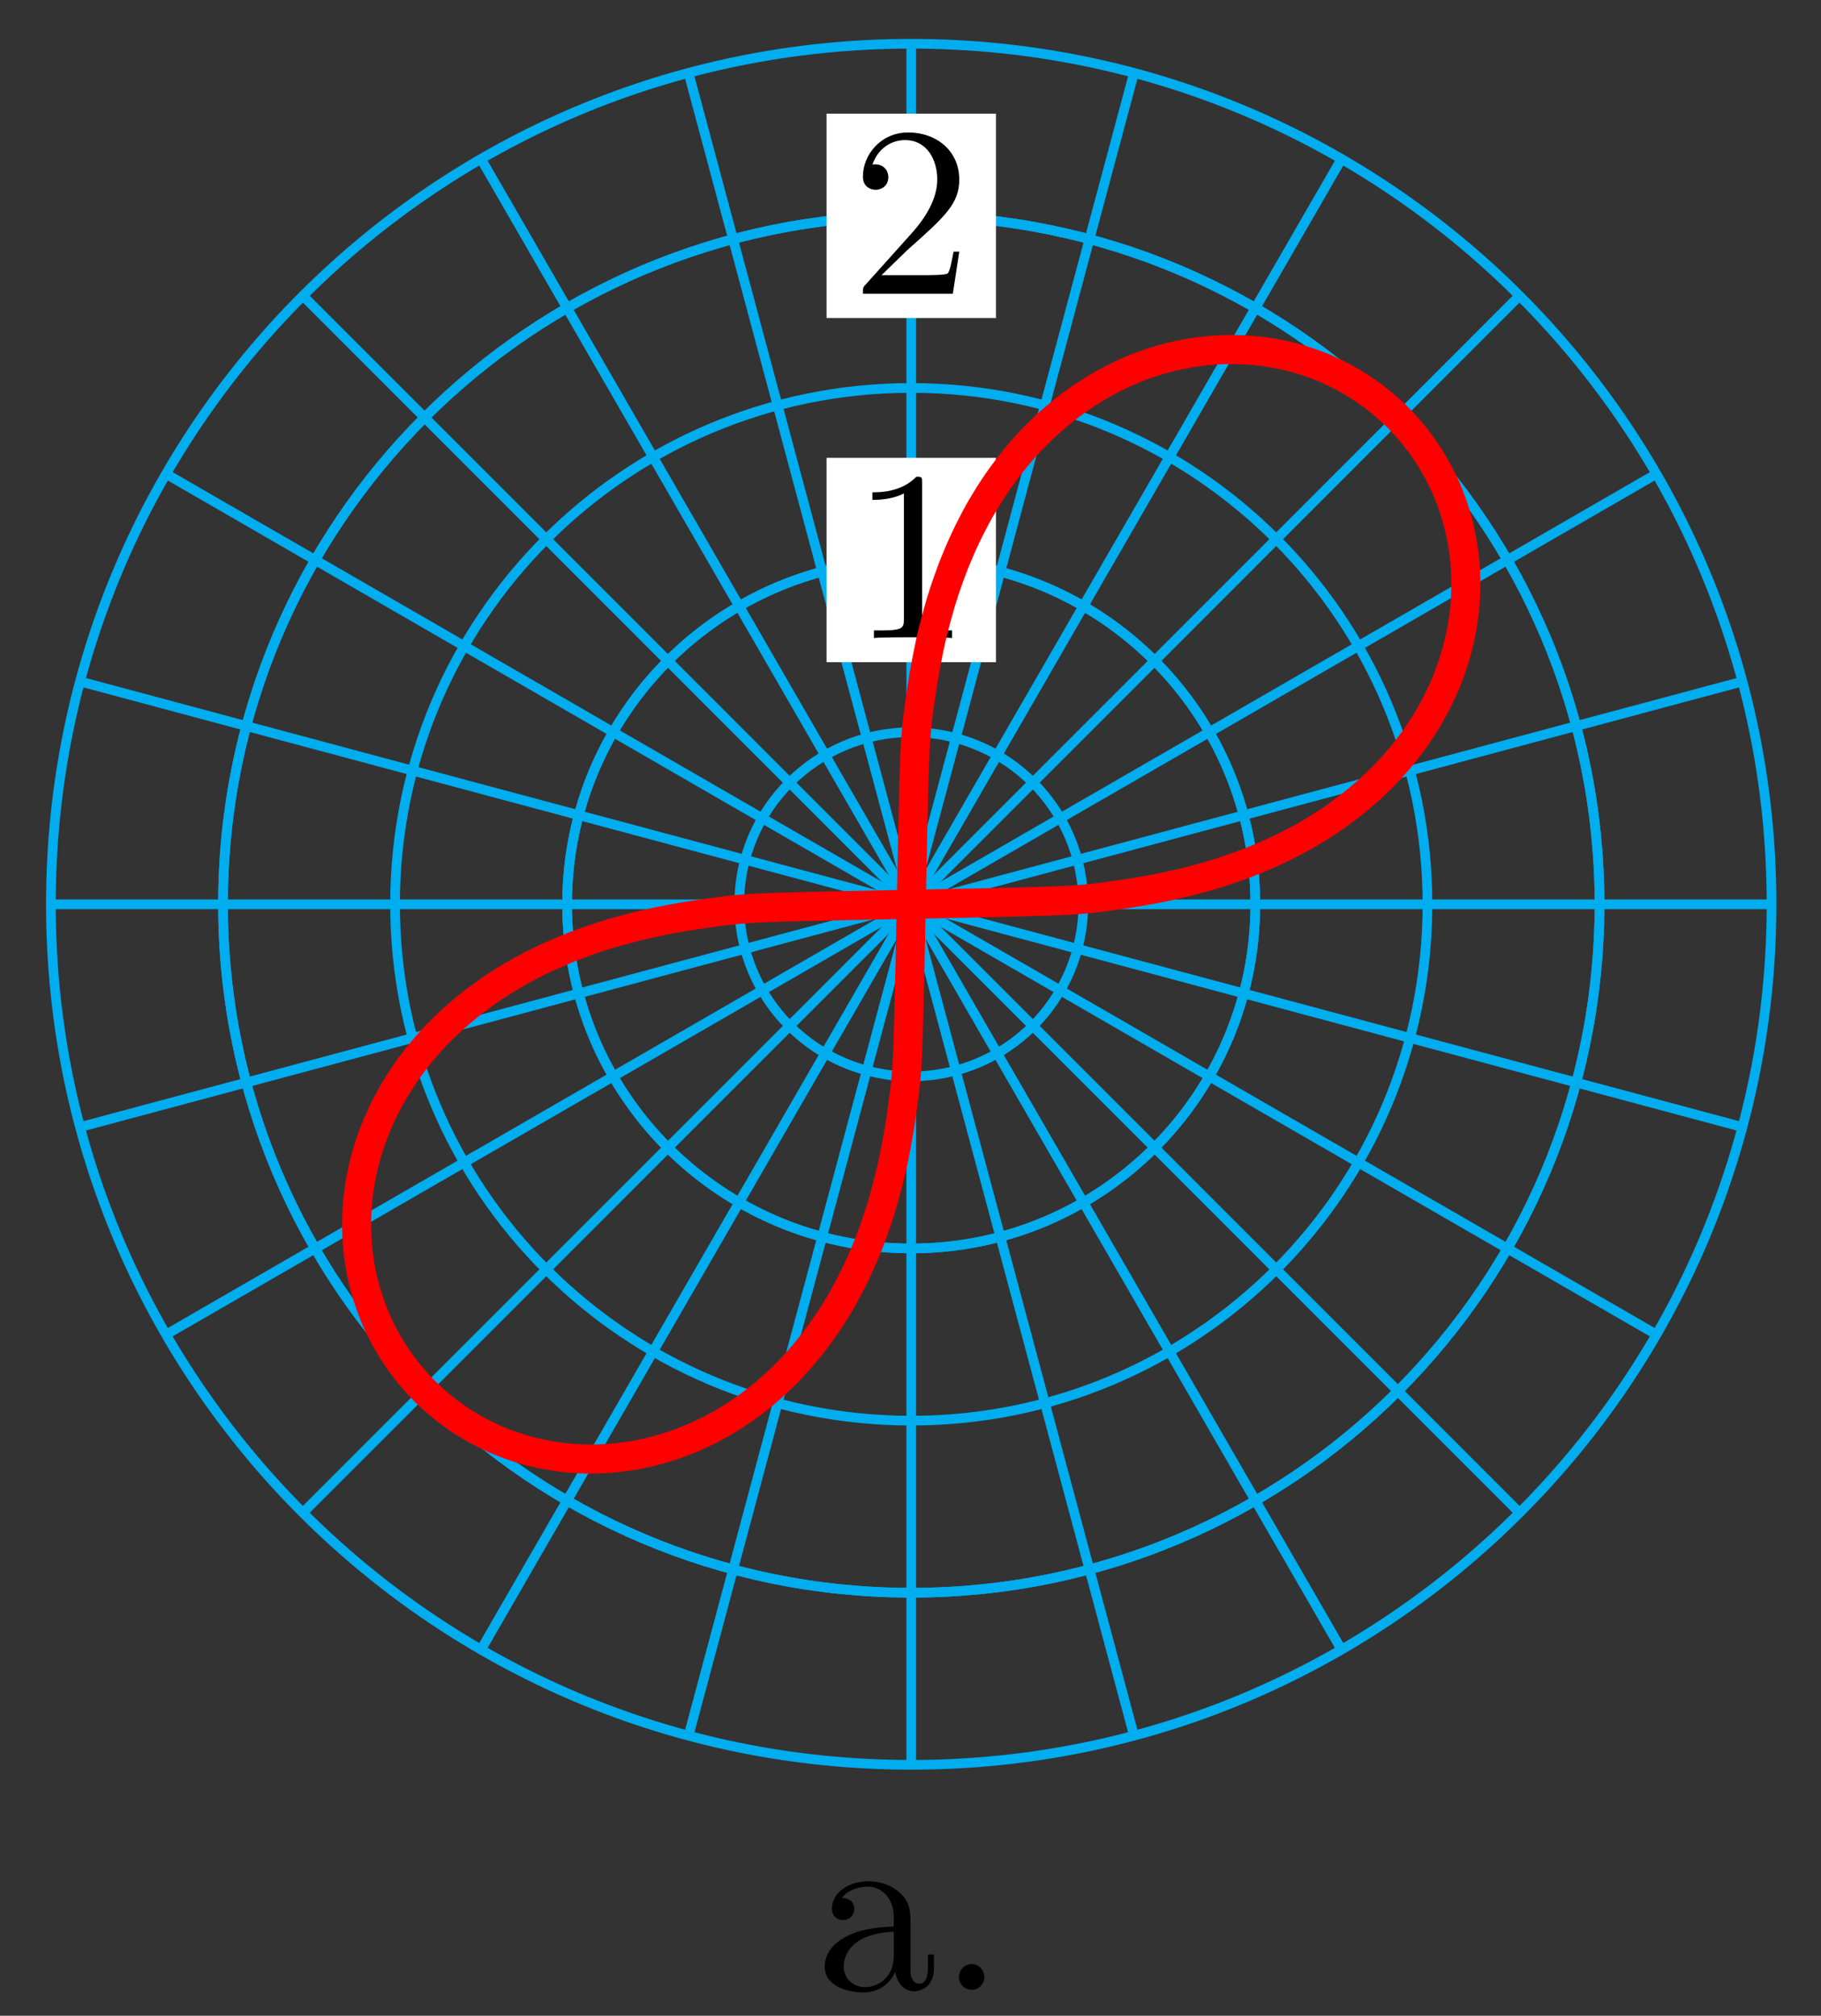 <?xml version="1.0" encoding="UTF-8"?>
<svg xmlns="http://www.w3.org/2000/svg" xmlns:xlink="http://www.w3.org/1999/xlink" width="75pt" height="83pt" viewBox="0 0 75 83" version="1.1">
<rect x="0" y="0" width="75" height="83" fill="#333333" stroke="none"/>
<defs>
<g>
<symbol overflow="visible" id="glyph0-0">
<path style="stroke:none;" d=""/>
</symbol>
<symbol overflow="visible" id="glyph0-1">
<path style="stroke:none;" d="M 2.938 -6.375 C 2.938 -6.625 2.938 -6.641 2.703 -6.641 C 2.078 -6 1.203 -6 0.891 -6 L 0.891 -5.688 C 1.094 -5.688 1.672 -5.688 2.188 -5.953 L 2.188 -0.781 C 2.188 -0.422 2.156 -0.312 1.266 -0.312 L 0.953 -0.312 L 0.953 0 C 1.297 -0.031 2.156 -0.031 2.562 -0.031 C 2.953 -0.031 3.828 -0.031 4.172 0 L 4.172 -0.312 L 3.859 -0.312 C 2.953 -0.312 2.938 -0.422 2.938 -0.781 Z M 2.938 -6.375 "/>
</symbol>
<symbol overflow="visible" id="glyph0-2">
<path style="stroke:none;" d="M 1.266 -0.766 L 2.328 -1.797 C 3.875 -3.172 4.469 -3.703 4.469 -4.703 C 4.469 -5.844 3.578 -6.641 2.359 -6.641 C 1.234 -6.641 0.5 -5.719 0.5 -4.828 C 0.5 -4.281 1 -4.281 1.031 -4.281 C 1.203 -4.281 1.547 -4.391 1.547 -4.812 C 1.547 -5.062 1.359 -5.328 1.016 -5.328 C 0.938 -5.328 0.922 -5.328 0.891 -5.312 C 1.109 -5.969 1.656 -6.328 2.234 -6.328 C 3.141 -6.328 3.562 -5.516 3.562 -4.703 C 3.562 -3.906 3.078 -3.125 2.516 -2.5 L 0.609 -0.375 C 0.5 -0.266 0.5 -0.234 0.5 0 L 4.203 0 L 4.469 -1.734 L 4.234 -1.734 C 4.172 -1.438 4.109 -1 4 -0.844 C 3.938 -0.766 3.281 -0.766 3.062 -0.766 Z M 1.266 -0.766 "/>
</symbol>
<symbol overflow="visible" id="glyph1-0">
<path style="stroke:none;" d=""/>
</symbol>
<symbol overflow="visible" id="glyph1-1">
<path style="stroke:none;" d="M 4.812 -0.891 L 4.812 -1.453 L 4.562 -1.453 L 4.562 -0.891 C 4.562 -0.312 4.312 -0.25 4.203 -0.25 C 3.875 -0.25 3.844 -0.703 3.844 -0.75 L 3.844 -2.734 C 3.844 -3.156 3.844 -3.547 3.484 -3.922 C 3.094 -4.312 2.594 -4.469 2.109 -4.469 C 1.297 -4.469 0.609 -4 0.609 -3.344 C 0.609 -3.047 0.812 -2.875 1.062 -2.875 C 1.344 -2.875 1.531 -3.078 1.531 -3.328 C 1.531 -3.453 1.469 -3.781 1.016 -3.781 C 1.281 -4.141 1.781 -4.25 2.094 -4.25 C 2.578 -4.25 3.156 -3.859 3.156 -2.969 L 3.156 -2.609 C 2.641 -2.578 1.938 -2.547 1.312 -2.25 C 0.562 -1.906 0.312 -1.391 0.312 -0.953 C 0.312 -0.141 1.281 0.109 1.906 0.109 C 2.578 0.109 3.031 -0.297 3.219 -0.75 C 3.266 -0.359 3.531 0.062 4 0.062 C 4.203 0.062 4.812 -0.078 4.812 -0.891 Z M 3.156 -1.391 C 3.156 -0.453 2.438 -0.109 1.984 -0.109 C 1.5 -0.109 1.094 -0.453 1.094 -0.953 C 1.094 -1.5 1.5 -2.328 3.156 -2.391 Z M 3.156 -1.391 "/>
</symbol>
<symbol overflow="visible" id="glyph1-2">
<path style="stroke:none;" d="M 1.906 -0.531 C 1.906 -0.812 1.672 -1.062 1.391 -1.062 C 1.094 -1.062 0.859 -0.812 0.859 -0.531 C 0.859 -0.234 1.094 0 1.391 0 C 1.672 0 1.906 -0.234 1.906 -0.531 Z M 1.906 -0.531 "/>
</symbol>
</g>
</defs>
<g id="surface1">
<path style="fill:none;stroke-width:0.399;stroke-linecap:butt;stroke-linejoin:miter;stroke:rgb(0%,67.839%,93.729%);stroke-opacity:1;stroke-miterlimit:10;" d="M 0 -0.001 L 35.432 -0.001 " transform="matrix(1,0,0,-1,37.531,37.234)"/>
<path style="fill:none;stroke-width:0.399;stroke-linecap:butt;stroke-linejoin:miter;stroke:rgb(0%,67.839%,93.729%);stroke-opacity:1;stroke-miterlimit:10;" d="M 0 -0.001 L 34.225 9.171 " transform="matrix(1,0,0,-1,37.531,37.234)"/>
<path style="fill:none;stroke-width:0.399;stroke-linecap:butt;stroke-linejoin:miter;stroke:rgb(0%,67.839%,93.729%);stroke-opacity:1;stroke-miterlimit:10;" d="M 0 -0.001 L 30.686 17.717 " transform="matrix(1,0,0,-1,37.531,37.234)"/>
<path style="fill:none;stroke-width:0.399;stroke-linecap:butt;stroke-linejoin:miter;stroke:rgb(0%,67.839%,93.729%);stroke-opacity:1;stroke-miterlimit:10;" d="M 0 -0.001 L 25.054 25.057 " transform="matrix(1,0,0,-1,37.531,37.234)"/>
<path style="fill:none;stroke-width:0.399;stroke-linecap:butt;stroke-linejoin:miter;stroke:rgb(0%,67.839%,93.729%);stroke-opacity:1;stroke-miterlimit:10;" d="M 0 -0.001 L 17.718 30.686 " transform="matrix(1,0,0,-1,37.531,37.234)"/>
<path style="fill:none;stroke-width:0.399;stroke-linecap:butt;stroke-linejoin:miter;stroke:rgb(0%,67.839%,93.729%);stroke-opacity:1;stroke-miterlimit:10;" d="M 0 -0.001 L 9.172 34.225 " transform="matrix(1,0,0,-1,37.531,37.234)"/>
<path style="fill:none;stroke-width:0.399;stroke-linecap:butt;stroke-linejoin:miter;stroke:rgb(0%,67.839%,93.729%);stroke-opacity:1;stroke-miterlimit:10;" d="M 0 -0.001 L 0 35.432 " transform="matrix(1,0,0,-1,37.531,37.234)"/>
<path style="fill:none;stroke-width:0.399;stroke-linecap:butt;stroke-linejoin:miter;stroke:rgb(0%,67.839%,93.729%);stroke-opacity:1;stroke-miterlimit:10;" d="M 0 -0.001 L -9.171 34.225 " transform="matrix(1,0,0,-1,37.531,37.234)"/>
<path style="fill:none;stroke-width:0.399;stroke-linecap:butt;stroke-linejoin:miter;stroke:rgb(0%,67.839%,93.729%);stroke-opacity:1;stroke-miterlimit:10;" d="M 0 -0.001 L -17.718 30.686 " transform="matrix(1,0,0,-1,37.531,37.234)"/>
<path style="fill:none;stroke-width:0.399;stroke-linecap:butt;stroke-linejoin:miter;stroke:rgb(0%,67.839%,93.729%);stroke-opacity:1;stroke-miterlimit:10;" d="M 0 -0.001 L -25.057 25.057 " transform="matrix(1,0,0,-1,37.531,37.234)"/>
<path style="fill:none;stroke-width:0.399;stroke-linecap:butt;stroke-linejoin:miter;stroke:rgb(0%,67.839%,93.729%);stroke-opacity:1;stroke-miterlimit:10;" d="M 0 -0.001 L -30.686 17.717 " transform="matrix(1,0,0,-1,37.531,37.234)"/>
<path style="fill:none;stroke-width:0.399;stroke-linecap:butt;stroke-linejoin:miter;stroke:rgb(0%,67.839%,93.729%);stroke-opacity:1;stroke-miterlimit:10;" d="M 0 -0.001 L -34.225 9.171 " transform="matrix(1,0,0,-1,37.531,37.234)"/>
<path style="fill:none;stroke-width:0.399;stroke-linecap:butt;stroke-linejoin:miter;stroke:rgb(0%,67.839%,93.729%);stroke-opacity:1;stroke-miterlimit:10;" d="M 0 -0.001 L -35.435 -0.001 " transform="matrix(1,0,0,-1,37.531,37.234)"/>
<path style="fill:none;stroke-width:0.399;stroke-linecap:butt;stroke-linejoin:miter;stroke:rgb(0%,67.839%,93.729%);stroke-opacity:1;stroke-miterlimit:10;" d="M 0 -0.001 L -34.225 -9.172 " transform="matrix(1,0,0,-1,37.531,37.234)"/>
<path style="fill:none;stroke-width:0.399;stroke-linecap:butt;stroke-linejoin:miter;stroke:rgb(0%,67.839%,93.729%);stroke-opacity:1;stroke-miterlimit:10;" d="M 0 -0.001 L -30.686 -17.715 " transform="matrix(1,0,0,-1,37.531,37.234)"/>
<path style="fill:none;stroke-width:0.399;stroke-linecap:butt;stroke-linejoin:miter;stroke:rgb(0%,67.839%,93.729%);stroke-opacity:1;stroke-miterlimit:10;" d="M 0 -0.001 L -25.057 -25.055 " transform="matrix(1,0,0,-1,37.531,37.234)"/>
<path style="fill:none;stroke-width:0.399;stroke-linecap:butt;stroke-linejoin:miter;stroke:rgb(0%,67.839%,93.729%);stroke-opacity:1;stroke-miterlimit:10;" d="M 0 -0.001 L -17.718 -30.687 " transform="matrix(1,0,0,-1,37.531,37.234)"/>
<path style="fill:none;stroke-width:0.399;stroke-linecap:butt;stroke-linejoin:miter;stroke:rgb(0%,67.839%,93.729%);stroke-opacity:1;stroke-miterlimit:10;" d="M 0 -0.001 L -9.171 -34.226 " transform="matrix(1,0,0,-1,37.531,37.234)"/>
<path style="fill:none;stroke-width:0.399;stroke-linecap:butt;stroke-linejoin:miter;stroke:rgb(0%,67.839%,93.729%);stroke-opacity:1;stroke-miterlimit:10;" d="M 0 -0.001 L 0 -35.433 " transform="matrix(1,0,0,-1,37.531,37.234)"/>
<path style="fill:none;stroke-width:0.399;stroke-linecap:butt;stroke-linejoin:miter;stroke:rgb(0%,67.839%,93.729%);stroke-opacity:1;stroke-miterlimit:10;" d="M 0 -0.001 L 9.172 -34.226 " transform="matrix(1,0,0,-1,37.531,37.234)"/>
<path style="fill:none;stroke-width:0.399;stroke-linecap:butt;stroke-linejoin:miter;stroke:rgb(0%,67.839%,93.729%);stroke-opacity:1;stroke-miterlimit:10;" d="M 0 -0.001 L 17.718 -30.687 " transform="matrix(1,0,0,-1,37.531,37.234)"/>
<path style="fill:none;stroke-width:0.399;stroke-linecap:butt;stroke-linejoin:miter;stroke:rgb(0%,67.839%,93.729%);stroke-opacity:1;stroke-miterlimit:10;" d="M 0 -0.001 L 25.054 -25.055 " transform="matrix(1,0,0,-1,37.531,37.234)"/>
<path style="fill:none;stroke-width:0.399;stroke-linecap:butt;stroke-linejoin:miter;stroke:rgb(0%,67.839%,93.729%);stroke-opacity:1;stroke-miterlimit:10;" d="M 0 -0.001 L 30.686 -17.715 " transform="matrix(1,0,0,-1,37.531,37.234)"/>
<path style="fill:none;stroke-width:0.399;stroke-linecap:butt;stroke-linejoin:miter;stroke:rgb(0%,67.839%,93.729%);stroke-opacity:1;stroke-miterlimit:10;" d="M 0 -0.001 L 34.225 -9.172 " transform="matrix(1,0,0,-1,37.531,37.234)"/>
<path style="fill:none;stroke-width:0.399;stroke-linecap:butt;stroke-linejoin:miter;stroke:rgb(0%,67.839%,93.729%);stroke-opacity:1;stroke-miterlimit:10;" d="M 7.086 -0.001 C 7.086 3.913 3.914 7.085 0 7.085 C -3.914 7.085 -7.085 3.913 -7.085 -0.001 C -7.085 -3.915 -3.914 -7.086 0 -7.086 C 3.914 -7.086 7.086 -3.915 7.086 -0.001 Z M 7.086 -0.001 " transform="matrix(1,0,0,-1,37.531,37.234)"/>
<path style="fill:none;stroke-width:0.399;stroke-linecap:butt;stroke-linejoin:miter;stroke:rgb(0%,67.839%,93.729%);stroke-opacity:1;stroke-miterlimit:10;" d="M 14.171 -0.001 C 14.171 7.827 7.828 14.175 0 14.175 C -7.827 14.175 -14.175 7.827 -14.175 -0.001 C -14.175 -7.829 -7.827 -14.172 0 -14.172 C 7.828 -14.172 14.171 -7.829 14.171 -0.001 Z M 14.171 -0.001 " transform="matrix(1,0,0,-1,37.531,37.234)"/>
<path style="fill:none;stroke-width:0.399;stroke-linecap:butt;stroke-linejoin:miter;stroke:rgb(0%,67.839%,93.729%);stroke-opacity:1;stroke-miterlimit:10;" d="M 21.261 -0.001 C 21.261 11.741 11.742 21.26 0 21.26 C -11.741 21.26 -21.26 11.741 -21.26 -0.001 C -21.26 -11.743 -11.741 -21.262 0 -21.262 C 11.742 -21.262 21.261 -11.743 21.261 -0.001 Z M 21.261 -0.001 " transform="matrix(1,0,0,-1,37.531,37.234)"/>
<path style="fill:none;stroke-width:0.399;stroke-linecap:butt;stroke-linejoin:miter;stroke:rgb(0%,67.839%,93.729%);stroke-opacity:1;stroke-miterlimit:10;" d="M 28.347 -0.001 C 28.347 15.655 15.656 28.346 0 28.346 C -15.655 28.346 -28.346 15.655 -28.346 -0.001 C -28.346 -15.657 -15.655 -28.348 0 -28.348 C 15.656 -28.348 28.347 -15.657 28.347 -0.001 Z M 28.347 -0.001 " transform="matrix(1,0,0,-1,37.531,37.234)"/>
<path style="fill:none;stroke-width:0.399;stroke-linecap:butt;stroke-linejoin:miter;stroke:rgb(0%,67.839%,93.729%);stroke-opacity:1;stroke-miterlimit:10;" d="M 35.432 -0.001 C 35.432 19.569 19.57 35.432 0 35.432 C -19.569 35.432 -35.435 19.569 -35.435 -0.001 C -35.435 -19.57 -19.569 -35.433 0 -35.433 C 19.57 -35.433 35.432 -19.57 35.432 -0.001 Z M 35.432 -0.001 " transform="matrix(1,0,0,-1,37.531,37.234)"/>
<path style="fill:none;stroke-width:0.399;stroke-linecap:butt;stroke-linejoin:miter;stroke:rgb(0%,67.839%,93.729%);stroke-opacity:1;stroke-miterlimit:10;" d="M 14.171 -0.001 C 14.171 7.827 7.828 14.175 0 14.175 C -7.827 14.175 -14.175 7.827 -14.175 -0.001 C -14.175 -7.829 -7.827 -14.172 0 -14.172 C 7.828 -14.172 14.171 -7.829 14.171 -0.001 Z M 14.171 -0.001 " transform="matrix(1,0,0,-1,37.531,37.234)"/>
<path style=" stroke:none;fill-rule:nonzero;fill:rgb(100%,100%,100%);fill-opacity:1;" d="M 34.043 27.266 L 41.02 27.266 L 41.02 18.852 L 34.043 18.852 Z M 34.043 27.266 "/>
<g style="fill:rgb(0%,0%,0%);fill-opacity:1;">
  <use xlink:href="#glyph0-1" x="35.04" y="26.27"/>
</g>
<path style="fill:none;stroke-width:0.399;stroke-linecap:butt;stroke-linejoin:miter;stroke:rgb(0%,67.839%,93.729%);stroke-opacity:1;stroke-miterlimit:10;" d="M 28.347 -0.001 C 28.347 15.655 15.656 28.346 0 28.346 C -15.655 28.346 -28.346 15.655 -28.346 -0.001 C -28.346 -15.657 -15.655 -28.348 0 -28.348 C 15.656 -28.348 28.347 -15.657 28.347 -0.001 Z M 28.347 -0.001 " transform="matrix(1,0,0,-1,37.531,37.234)"/>
<path style=" stroke:none;fill-rule:nonzero;fill:rgb(100%,100%,100%);fill-opacity:1;" d="M 34.043 13.094 L 41.02 13.094 L 41.02 4.68 L 34.043 4.68 Z M 34.043 13.094 "/>
<g style="fill:rgb(0%,0%,0%);fill-opacity:1;">
  <use xlink:href="#glyph0-2" x="35.04" y="12.096"/>
</g>
<path style="fill:none;stroke-width:1.196;stroke-linecap:butt;stroke-linejoin:miter;stroke:rgb(100%,0%,0%);stroke-opacity:1;stroke-miterlimit:10;" d="M 0 -0.001 C 0 -0.001 5.047 0.093 6.273 0.156 C 7.504 0.214 8.23 0.347 8.863 0.437 C 9.496 0.523 10.328 0.687 10.828 0.8 C 11.328 0.909 12.039 1.101 12.457 1.226 C 12.879 1.355 13.5 1.57 13.867 1.71 C 14.234 1.851 14.781 2.089 15.105 2.241 C 15.429 2.394 15.917 2.648 16.21 2.812 C 16.499 2.976 16.937 3.249 17.199 3.421 C 17.456 3.593 17.851 3.878 18.081 4.062 C 18.316 4.241 18.671 4.538 18.878 4.73 C 19.085 4.917 19.402 5.226 19.585 5.421 C 19.773 5.616 20.054 5.933 20.218 6.132 C 20.382 6.331 20.628 6.659 20.773 6.862 C 20.917 7.065 21.132 7.397 21.257 7.605 C 21.382 7.812 21.566 8.147 21.671 8.358 C 21.777 8.569 21.933 8.909 22.023 9.12 C 22.109 9.335 22.234 9.675 22.304 9.886 C 22.374 10.101 22.476 10.44 22.527 10.655 C 22.581 10.866 22.655 11.21 22.691 11.421 C 22.726 11.632 22.773 11.972 22.796 12.182 C 22.816 12.393 22.835 12.729 22.839 12.94 C 22.847 13.147 22.843 13.479 22.831 13.686 C 22.823 13.889 22.792 14.218 22.769 14.417 C 22.745 14.62 22.691 14.94 22.652 15.136 C 22.612 15.335 22.538 15.643 22.487 15.839 C 22.433 16.03 22.339 16.331 22.273 16.518 C 22.206 16.702 22.089 16.995 22.011 17.175 C 21.929 17.354 21.792 17.635 21.698 17.807 C 21.609 17.979 21.448 18.249 21.347 18.413 C 21.241 18.577 21.066 18.835 20.952 18.991 C 20.835 19.143 20.64 19.385 20.515 19.534 C 20.39 19.678 20.179 19.909 20.042 20.046 C 19.909 20.182 19.679 20.389 19.531 20.514 C 19.386 20.643 19.144 20.835 18.988 20.952 C 18.835 21.065 18.578 21.241 18.413 21.346 C 18.249 21.452 17.98 21.608 17.808 21.698 C 17.636 21.792 17.355 21.928 17.175 22.01 C 16.996 22.088 16.703 22.206 16.519 22.272 C 16.332 22.338 16.027 22.432 15.835 22.487 C 15.644 22.542 15.332 22.616 15.136 22.655 C 14.941 22.694 14.621 22.745 14.418 22.768 C 14.214 22.792 13.89 22.823 13.687 22.831 C 13.48 22.842 13.148 22.846 12.941 22.842 C 12.73 22.835 12.394 22.815 12.183 22.795 C 11.972 22.772 11.633 22.729 11.422 22.69 C 11.211 22.655 10.867 22.581 10.656 22.53 C 10.441 22.475 10.101 22.377 9.887 22.307 C 9.676 22.237 9.332 22.108 9.121 22.022 C 8.91 21.932 8.57 21.78 8.359 21.67 C 8.148 21.565 7.812 21.381 7.605 21.256 C 7.398 21.131 7.066 20.917 6.863 20.772 C 6.656 20.628 6.332 20.381 6.133 20.217 C 5.934 20.053 5.613 19.772 5.422 19.589 C 5.227 19.401 4.918 19.089 4.727 18.878 C 4.539 18.671 4.242 18.315 4.059 18.085 C 3.879 17.85 3.594 17.456 3.422 17.198 C 3.246 16.936 2.977 16.499 2.813 16.21 C 2.649 15.921 2.395 15.432 2.242 15.104 C 2.086 14.78 1.852 14.233 1.711 13.866 C 1.571 13.499 1.352 12.882 1.227 12.46 C 1.102 12.038 0.907 11.327 0.797 10.827 C 0.688 10.331 0.524 9.495 0.434 8.862 C 0.344 8.229 0.215 7.507 0.153 6.276 C 0.094 5.046 0 -0.001 0 -0.001 " transform="matrix(1,0,0,-1,37.531,37.234)"/>
<path style="fill:none;stroke-width:1.196;stroke-linecap:butt;stroke-linejoin:miter;stroke:rgb(100%,0%,0%);stroke-opacity:1;stroke-miterlimit:10;" d="M 0 -0.001 C 0 -0.001 -5.046 -0.094 -6.277 -0.153 C -7.503 -0.216 -8.23 -0.344 -8.863 -0.434 C -9.495 -0.524 -10.327 -0.688 -10.827 -0.798 C -11.327 -0.907 -12.038 -1.102 -12.46 -1.227 C -12.882 -1.352 -13.499 -1.571 -13.866 -1.712 C -14.233 -1.852 -14.78 -2.087 -15.104 -2.239 C -15.432 -2.395 -15.921 -2.649 -16.21 -2.813 C -16.499 -2.977 -16.936 -3.247 -17.198 -3.419 C -17.456 -3.594 -17.85 -3.88 -18.085 -4.059 C -18.315 -4.243 -18.671 -4.54 -18.878 -4.727 C -19.089 -4.919 -19.401 -5.227 -19.589 -5.419 C -19.772 -5.614 -20.053 -5.934 -20.217 -6.133 C -20.381 -6.333 -20.628 -6.657 -20.772 -6.864 C -20.917 -7.067 -21.131 -7.399 -21.256 -7.606 C -21.381 -7.813 -21.565 -8.149 -21.67 -8.36 C -21.78 -8.571 -21.932 -8.911 -22.022 -9.122 C -22.108 -9.332 -22.237 -9.676 -22.307 -9.887 C -22.377 -10.102 -22.475 -10.442 -22.53 -10.653 C -22.581 -10.868 -22.655 -11.207 -22.69 -11.422 C -22.729 -11.633 -22.772 -11.973 -22.795 -12.184 C -22.815 -12.395 -22.834 -12.731 -22.842 -12.938 C -22.846 -13.149 -22.842 -13.481 -22.831 -13.684 C -22.823 -13.891 -22.792 -14.215 -22.768 -14.418 C -22.745 -14.617 -22.694 -14.938 -22.655 -15.137 C -22.616 -15.332 -22.542 -15.645 -22.487 -15.836 C -22.432 -16.028 -22.338 -16.332 -22.272 -16.516 C -22.206 -16.703 -22.088 -16.996 -22.01 -17.176 C -21.928 -17.356 -21.792 -17.637 -21.698 -17.809 C -21.608 -17.981 -21.452 -18.25 -21.346 -18.414 C -21.241 -18.578 -21.065 -18.832 -20.952 -18.988 C -20.835 -19.145 -20.643 -19.387 -20.514 -19.531 C -20.389 -19.68 -20.182 -19.906 -20.046 -20.043 C -19.909 -20.18 -19.678 -20.391 -19.534 -20.516 C -19.385 -20.641 -19.143 -20.836 -18.991 -20.949 C -18.835 -21.067 -18.577 -21.242 -18.413 -21.348 C -18.249 -21.449 -17.979 -21.606 -17.807 -21.699 C -17.636 -21.789 -17.354 -21.93 -17.175 -22.008 C -16.995 -22.09 -16.702 -22.203 -16.518 -22.27 C -16.331 -22.336 -16.03 -22.434 -15.835 -22.488 C -15.643 -22.539 -15.335 -22.613 -15.136 -22.652 C -14.94 -22.691 -14.62 -22.742 -14.417 -22.77 C -14.218 -22.793 -13.89 -22.824 -13.686 -22.832 C -13.479 -22.844 -13.147 -22.848 -12.94 -22.84 C -12.73 -22.836 -12.394 -22.816 -12.183 -22.793 C -11.972 -22.773 -11.632 -22.727 -11.421 -22.691 C -11.21 -22.652 -10.866 -22.582 -10.655 -22.527 C -10.441 -22.477 -10.101 -22.375 -9.886 -22.305 C -9.675 -22.234 -9.335 -22.109 -9.12 -22.02 C -8.909 -21.934 -8.57 -21.777 -8.359 -21.672 C -8.148 -21.566 -7.812 -21.383 -7.605 -21.258 C -7.398 -21.133 -7.066 -20.918 -6.863 -20.774 C -6.66 -20.629 -6.331 -20.383 -6.132 -20.219 C -5.933 -20.055 -5.617 -19.774 -5.421 -19.586 C -5.226 -19.402 -4.917 -19.086 -4.73 -18.879 C -4.539 -18.668 -4.242 -18.317 -4.062 -18.082 C -3.878 -17.848 -3.593 -17.457 -3.421 -17.196 C -3.246 -16.938 -2.976 -16.5 -2.812 -16.211 C -2.648 -15.918 -2.394 -15.43 -2.242 -15.106 C -2.089 -14.782 -1.851 -14.235 -1.711 -13.868 C -1.57 -13.5 -1.355 -12.879 -1.226 -12.457 C -1.101 -12.036 -0.91 -11.329 -0.797 -10.829 C -0.687 -10.329 -0.523 -9.493 -0.433 -8.864 C -0.347 -8.231 -0.215 -7.504 -0.156 -6.274 C -0.093 -5.047 0 -0.001 0 -0.001 " transform="matrix(1,0,0,-1,37.531,37.234)"/>
<g style="fill:rgb(0%,0%,0%);fill-opacity:1;">
  <use xlink:href="#glyph1-1" x="33.655" y="81.932"/>
  <use xlink:href="#glyph1-2" x="38.636" y="81.932"/>
</g>
</g>
</svg>
